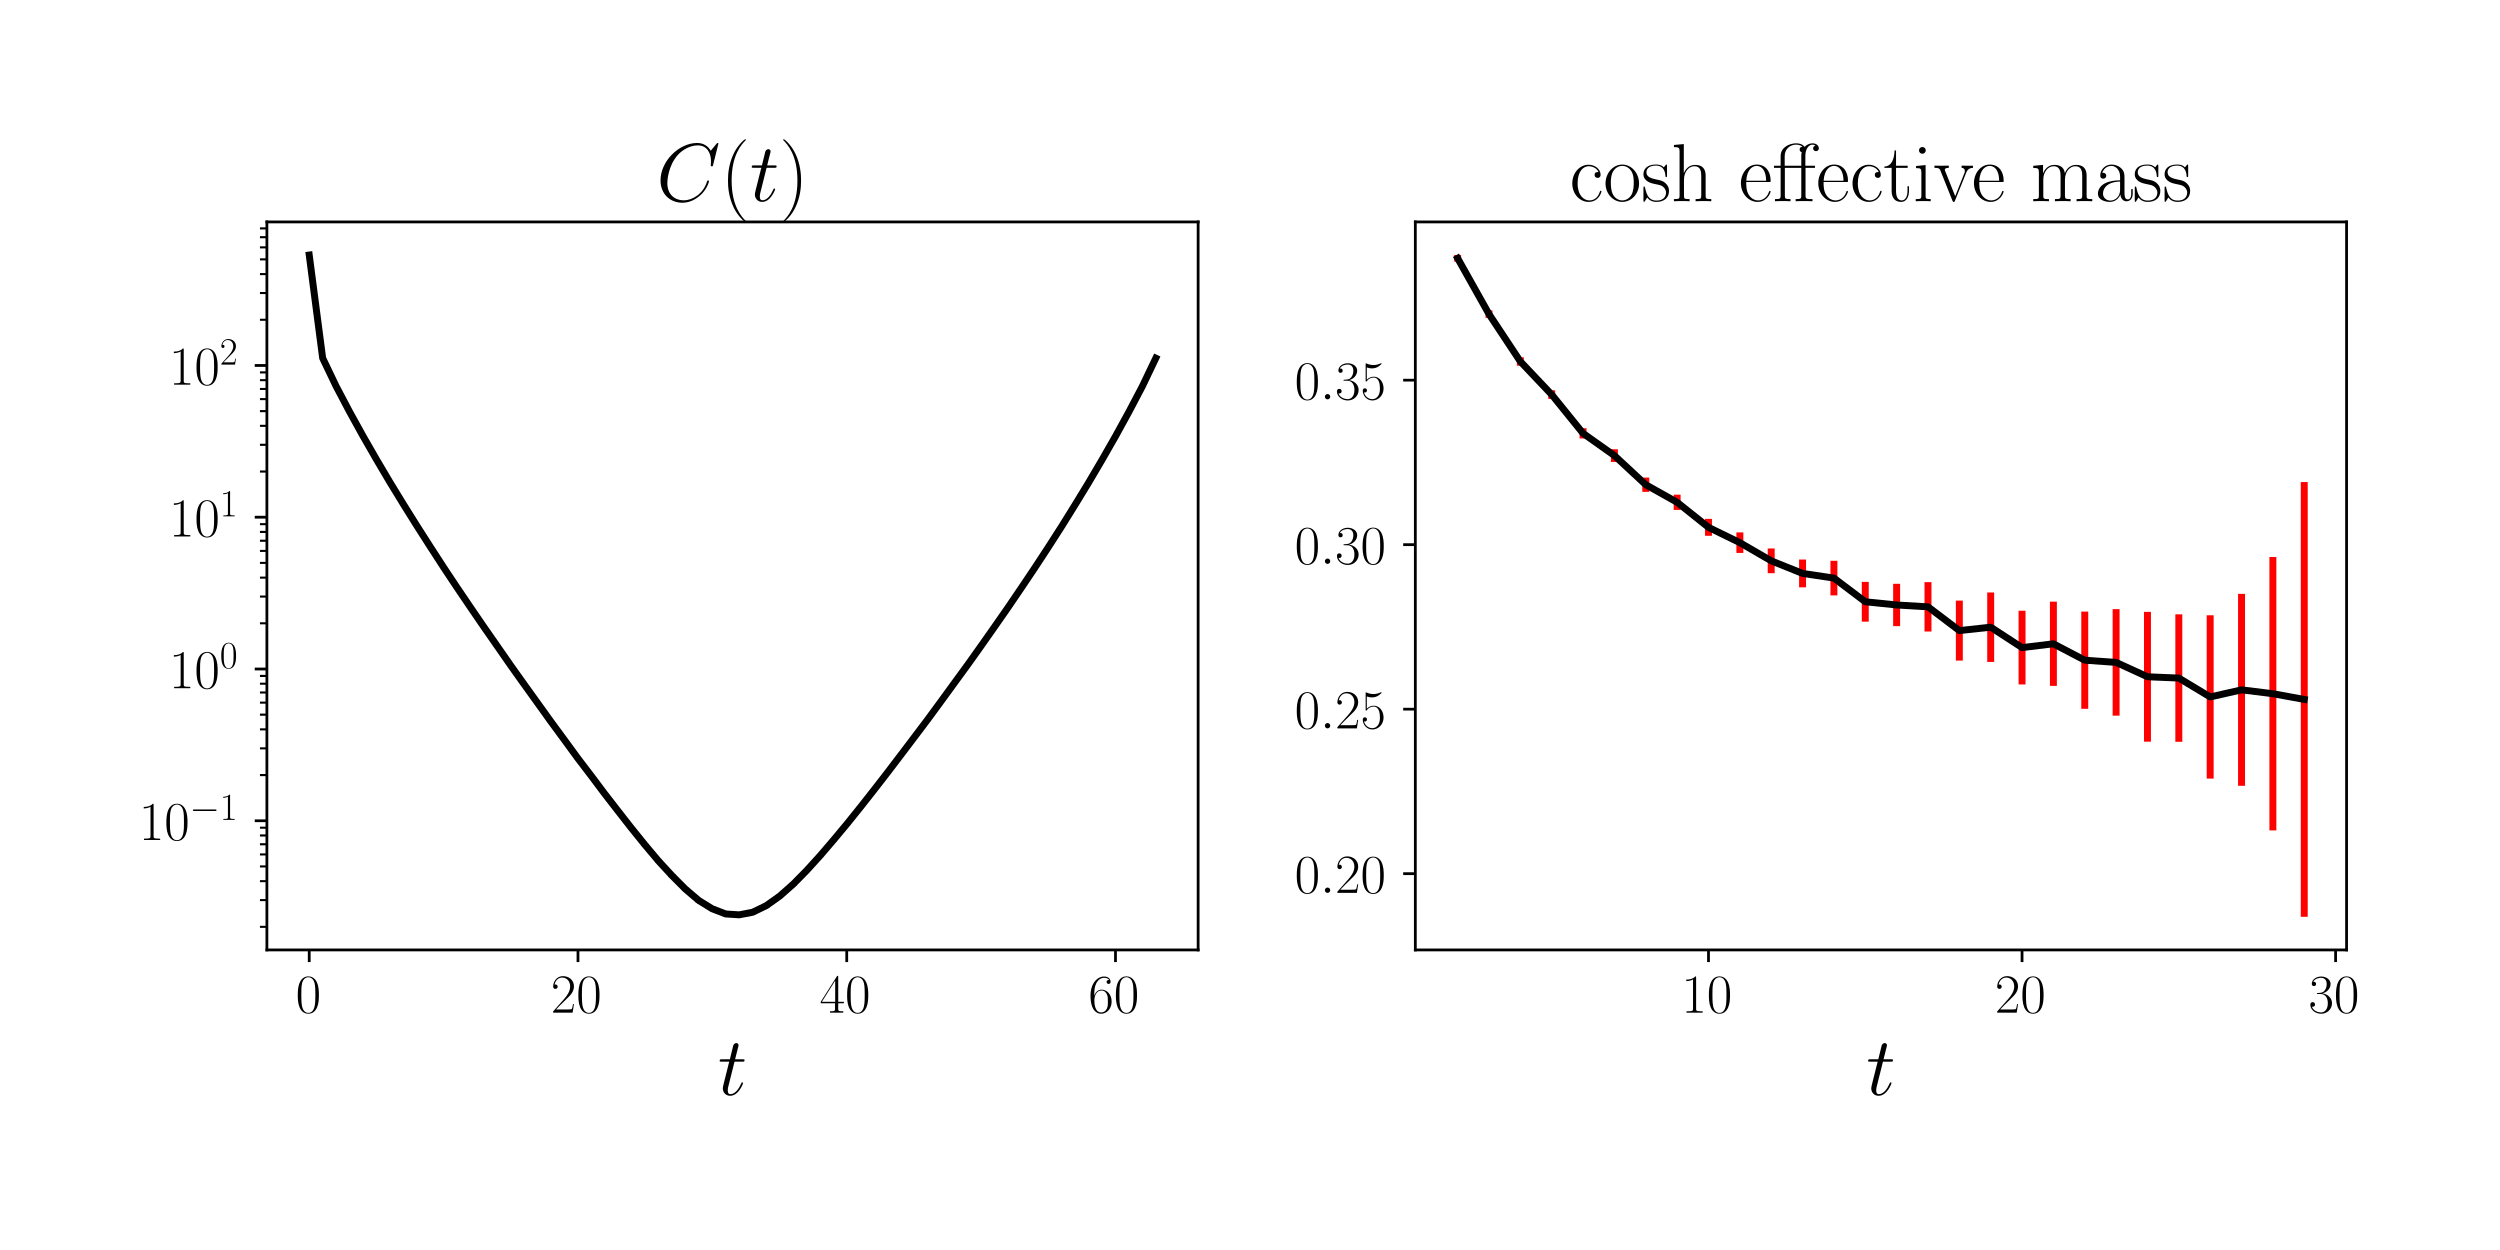 <?xml version="1.0" encoding="utf-8" standalone="no"?>
<!DOCTYPE svg PUBLIC "-//W3C//DTD SVG 1.1//EN"
  "http://www.w3.org/Graphics/SVG/1.1/DTD/svg11.dtd">
<!-- Created with matplotlib (https://matplotlib.org/) -->
<svg height="360pt" version="1.1" viewBox="0 0 720 360" width="720pt" xmlns="http://www.w3.org/2000/svg" xmlns:xlink="http://www.w3.org/1999/xlink">
 <defs>
  <style type="text/css">*{stroke-linecap:butt;stroke-linejoin:round;}</style>
 </defs>
 <g id="figure_1">
  <g id="patch_1">
   <path d="M 0 360 
L 720 360 
L 720 0 
L 0 0 
z
" style="fill:#ffffff;"/>
  </g>
  <g id="axes_1">
   <g id="patch_2">
    <path d="M 76.866 273.576 
L 345.063 273.576 
L 345.063 63.911 
L 76.866 63.911 
z
" style="fill:#ffffff;"/>
   </g>
   <g id="matplotlib.axis_1">
    <g id="xtick_1">
     <g id="line2d_1">
      <defs>
       <path d="M 0 0 
L 0 3.5 
" id="ma50271cb24" style="stroke:#000000;stroke-width:0.8;"/>
      </defs>
      <g>
       <use style="stroke:#000000;stroke-width:0.8;" x="89.056" xlink:href="#ma50271cb24" y="273.576"/>
      </g>
     </g>
     <g id="text_1">
      <!-- $\mathdefault{0}$ -->
      <g transform="translate(85.154 291.645)scale(0.16 -0.16)">
       <defs>
        <path d="M 42 31.641 
C 42 37.75 41.906 48.125 37.703 56.109 
C 34 63.109 28.094 65.594 22.906 65.594 
C 18.094 65.594 12 63.406 8.203 56.203 
C 4.203 48.719 3.797 39.438 3.797 31.641 
C 3.797 25.953 3.906 17.281 7 9.672 
C 11.297 -0.609 19 -2 22.906 -2 
C 27.5 -2 34.5 -0.109 38.594 9.375 
C 41.594 16.281 42 24.359 42 31.641 
z
M 22.906 -0.406 
C 16.5 -0.406 12.703 5.078 11.297 12.688 
C 10.203 18.562 10.203 27.156 10.203 32.75 
C 10.203 40.438 10.203 46.828 11.5 52.922 
C 13.406 61.391 19 64 22.906 64 
C 27 64 32.297 61.297 34.203 53.125 
C 35.5 47.438 35.594 40.734 35.594 32.75 
C 35.594 26.25 35.594 18.266 34.406 12.375 
C 32.297 1.484 26.406 -0.406 22.906 -0.406 
z
" id="CMR17-48"/>
       </defs>
       <use transform="scale(0.996)" xlink:href="#CMR17-48"/>
      </g>
     </g>
    </g>
    <g id="xtick_2">
     <g id="line2d_2">
      <g>
       <use style="stroke:#000000;stroke-width:0.8;" x="166.458" xlink:href="#ma50271cb24" y="273.576"/>
      </g>
     </g>
     <g id="text_2">
      <!-- $\mathdefault{20}$ -->
      <g transform="translate(158.654 291.645)scale(0.16 -0.16)">
       <defs>
        <path d="M 41.703 15.453 
L 39.906 15.453 
C 38.906 8.375 38.094 7.172 37.703 6.562 
C 37.203 5.766 30 5.766 28.594 5.766 
L 9.406 5.766 
C 13 9.672 20 16.75 28.5 24.953 
C 34.594 30.734 41.703 37.531 41.703 47.422 
C 41.703 59.219 32.297 66 21.797 66 
C 10.797 66 4.094 56.312 4.094 47.344 
C 4.094 43.438 7 42.938 8.203 42.938 
C 9.203 42.938 12.203 43.547 12.203 47.031 
C 12.203 50.109 9.594 51 8.203 51 
C 7.594 51 7 50.906 6.594 50.703 
C 8.5 59.219 14.297 63.406 20.406 63.406 
C 29.094 63.406 34.797 56.516 34.797 47.422 
C 34.797 38.734 29.703 31.25 24 24.75 
L 4.094 2.281 
L 4.094 0 
L 39.297 0 
z
" id="CMR17-50"/>
       </defs>
       <use transform="scale(0.996)" xlink:href="#CMR17-50"/>
       <use transform="translate(45.69 0)scale(0.996)" xlink:href="#CMR17-48"/>
      </g>
     </g>
    </g>
    <g id="xtick_3">
     <g id="line2d_3">
      <g>
       <use style="stroke:#000000;stroke-width:0.8;" x="243.86" xlink:href="#ma50271cb24" y="273.576"/>
      </g>
     </g>
     <g id="text_3">
      <!-- $\mathdefault{40}$ -->
      <g transform="translate(236.056 291.645)scale(0.16 -0.16)">
       <defs>
        <path d="M 33.594 64.406 
C 33.594 66.5 33.5 66.5 31.703 66.5 
L 2 19.594 
L 2 17 
L 27.797 17 
L 27.797 7.141 
C 27.797 3.5 27.594 2.5 20.594 2.5 
L 18.703 2.5 
L 18.703 0 
C 21.906 0 27.297 0 30.703 0 
C 34.094 0 39.5 0 42.703 0 
L 42.703 2.5 
L 40.797 2.5 
C 33.797 2.5 33.594 3.5 33.594 7.141 
L 33.594 17 
L 43.797 17 
L 43.797 19.594 
L 33.594 19.594 
z
M 28.094 57.859 
L 28.094 19.594 
L 4 19.594 
z
" id="CMR17-52"/>
       </defs>
       <use transform="scale(0.996)" xlink:href="#CMR17-52"/>
       <use transform="translate(45.69 0)scale(0.996)" xlink:href="#CMR17-48"/>
      </g>
     </g>
    </g>
    <g id="xtick_4">
     <g id="line2d_4">
      <g>
       <use style="stroke:#000000;stroke-width:0.8;" x="321.262" xlink:href="#ma50271cb24" y="273.576"/>
      </g>
     </g>
     <g id="text_4">
      <!-- $\mathdefault{60}$ -->
      <g transform="translate(313.458 291.645)scale(0.16 -0.16)">
       <defs>
        <path d="M 10.594 34 
C 10.594 57.656 21.797 63 28.297 63 
C 30.406 63 35.5 62.641 37.5 59 
C 35.906 59 32.906 59 32.906 55.516 
C 32.906 52.828 35.094 51.922 36.5 51.922 
C 37.406 51.922 40.094 52.312 40.094 55.625 
C 40.094 61.781 35.094 65.297 28.203 65.297 
C 16.297 65.297 3.797 52.969 3.797 31 
C 3.797 3.953 15.094 -2 23.094 -2 
C 32.797 -2 42 6.672 42 20.047 
C 42 32.516 33.906 41.594 23.703 41.594 
C 17.594 41.594 13.094 37.609 10.594 30.625 
z
M 23.094 0.391 
C 10.797 0.391 10.797 18.75 10.797 22.438 
C 10.797 29.625 14.203 40 23.5 40 
C 25.203 40 30.094 40 33.406 33.125 
C 35.203 29.219 35.203 25.141 35.203 20.141 
C 35.203 14.75 35.203 10.781 33.094 6.781 
C 30.906 2.672 27.703 0.391 23.094 0.391 
z
" id="CMR17-54"/>
       </defs>
       <use transform="scale(0.996)" xlink:href="#CMR17-54"/>
       <use transform="translate(45.69 0)scale(0.996)" xlink:href="#CMR17-48"/>
      </g>
     </g>
    </g>
    <g id="text_5">
     <!-- $t$ -->
     <g transform="translate(206.737 315.349)scale(0.24 -0.24)">
      <defs>
       <path d="M 20.094 40.094 
L 29.297 40.094 
C 31.203 40.094 32.203 40.094 32.203 41.891 
C 32.203 43 31.594 43 29.594 43 
L 20.797 43 
L 24.5 57.688 
C 24.906 59.078 24.906 59.281 24.906 60 
C 24.906 61.609 23.594 62.5 22.297 62.5 
C 21.5 62.5 19.203 62.203 18.406 58.984 
L 14.5 43 
L 5.094 43 
C 3.094 43 2.203 43 2.203 41.094 
C 2.203 40.094 2.906 40.094 4.797 40.094 
L 13.703 40.094 
L 7.094 13.766 
C 6.297 10.281 6 9.281 6 7.984 
C 6 3.297 9.297 -1 14.906 -1 
C 25 -1 30.406 13.562 30.406 14.25 
C 30.406 14.859 30 15.156 29.406 15.156 
C 29.203 15.156 28.797 15.156 28.594 14.75 
C 28.5 14.656 28.406 14.547 27.703 12.953 
C 25.594 7.984 21 1 15.203 1 
C 12.203 1 12 3.5 12 5.688 
C 12 5.781 12 7.688 12.297 8.875 
z
" id="CMMI12-116"/>
      </defs>
      <use transform="scale(0.996)" xlink:href="#CMMI12-116"/>
     </g>
    </g>
   </g>
   <g id="matplotlib.axis_2">
    <g id="ytick_1">
     <g id="line2d_5">
      <defs>
       <path d="M 0 0 
L -3.5 0 
" id="mb09a82330f" style="stroke:#000000;stroke-width:0.8;"/>
      </defs>
      <g>
       <use style="stroke:#000000;stroke-width:0.8;" x="76.866" xlink:href="#mb09a82330f" y="236.378"/>
      </g>
     </g>
     <g id="text_6">
      <!-- $\mathdefault{10^{-1}}$ -->
      <g transform="translate(40 241.913)scale(0.16 -0.16)">
       <defs>
        <path d="M 26.594 63.406 
C 26.594 65.5 26.5 65.5 25.094 65.5 
C 21.203 61.188 15.297 59.797 9.703 59.797 
C 9.406 59.797 8.906 59.797 8.797 59.5 
C 8.703 59.297 8.703 59.094 8.703 57 
C 11.797 57 17 57.594 21 59.984 
L 21 7.203 
C 21 3.688 20.797 2.5 12.203 2.5 
L 9.203 2.5 
L 9.203 0 
C 14 0 19 0 23.797 0 
C 28.594 0 33.594 0 38.406 0 
L 38.406 2.5 
L 35.406 2.5 
C 26.797 2.5 26.594 3.594 26.594 7.156 
z
" id="CMR17-49"/>
        <path d="M 65.906 23 
C 67.594 23 69.406 23 69.406 25 
C 69.406 27 67.594 27 65.906 27 
L 11.797 27 
C 10.094 27 8.297 27 8.297 25 
C 8.297 23 10.094 23 11.797 23 
z
" id="CMSY10-0"/>
       </defs>
       <use transform="scale(0.996)" xlink:href="#CMR17-49"/>
       <use transform="translate(45.69 0)scale(0.996)" xlink:href="#CMR17-48"/>
       <use transform="translate(91.381 36.154)scale(0.697)" xlink:href="#CMSY10-0"/>
       <use transform="translate(145.622 36.154)scale(0.697)" xlink:href="#CMR17-49"/>
      </g>
     </g>
    </g>
    <g id="ytick_2">
     <g id="line2d_6">
      <g>
       <use style="stroke:#000000;stroke-width:0.8;" x="76.866" xlink:href="#mb09a82330f" y="192.668"/>
      </g>
     </g>
     <g id="text_7">
      <!-- $\mathdefault{10^{0}}$ -->
      <g transform="translate(48.679 198.203)scale(0.16 -0.16)">
       <use transform="scale(0.996)" xlink:href="#CMR17-49"/>
       <use transform="translate(45.69 0)scale(0.996)" xlink:href="#CMR17-48"/>
       <use transform="translate(91.381 36.154)scale(0.697)" xlink:href="#CMR17-48"/>
      </g>
     </g>
    </g>
    <g id="ytick_3">
     <g id="line2d_7">
      <g>
       <use style="stroke:#000000;stroke-width:0.8;" x="76.866" xlink:href="#mb09a82330f" y="148.959"/>
      </g>
     </g>
     <g id="text_8">
      <!-- $\mathdefault{10^{1}}$ -->
      <g transform="translate(48.679 154.494)scale(0.16 -0.16)">
       <use transform="scale(0.996)" xlink:href="#CMR17-49"/>
       <use transform="translate(45.69 0)scale(0.996)" xlink:href="#CMR17-48"/>
       <use transform="translate(91.381 36.154)scale(0.697)" xlink:href="#CMR17-49"/>
      </g>
     </g>
    </g>
    <g id="ytick_4">
     <g id="line2d_8">
      <g>
       <use style="stroke:#000000;stroke-width:0.8;" x="76.866" xlink:href="#mb09a82330f" y="105.25"/>
      </g>
     </g>
     <g id="text_9">
      <!-- $\mathdefault{10^{2}}$ -->
      <g transform="translate(48.679 110.784)scale(0.16 -0.16)">
       <use transform="scale(0.996)" xlink:href="#CMR17-49"/>
       <use transform="translate(45.69 0)scale(0.996)" xlink:href="#CMR17-48"/>
       <use transform="translate(91.381 36.154)scale(0.697)" xlink:href="#CMR17-50"/>
      </g>
     </g>
    </g>
    <g id="ytick_5">
     <g id="line2d_9">
      <defs>
       <path d="M 0 0 
L -2 0 
" id="ma091841ae8" style="stroke:#000000;stroke-width:0.6;"/>
      </defs>
      <g>
       <use style="stroke:#000000;stroke-width:0.6;" x="76.866" xlink:href="#ma091841ae8" y="266.929"/>
      </g>
     </g>
    </g>
    <g id="ytick_6">
     <g id="line2d_10">
      <g>
       <use style="stroke:#000000;stroke-width:0.6;" x="76.866" xlink:href="#ma091841ae8" y="259.233"/>
      </g>
     </g>
    </g>
    <g id="ytick_7">
     <g id="line2d_11">
      <g>
       <use style="stroke:#000000;stroke-width:0.6;" x="76.866" xlink:href="#ma091841ae8" y="253.772"/>
      </g>
     </g>
    </g>
    <g id="ytick_8">
     <g id="line2d_12">
      <g>
       <use style="stroke:#000000;stroke-width:0.6;" x="76.866" xlink:href="#ma091841ae8" y="249.536"/>
      </g>
     </g>
    </g>
    <g id="ytick_9">
     <g id="line2d_13">
      <g>
       <use style="stroke:#000000;stroke-width:0.6;" x="76.866" xlink:href="#ma091841ae8" y="246.075"/>
      </g>
     </g>
    </g>
    <g id="ytick_10">
     <g id="line2d_14">
      <g>
       <use style="stroke:#000000;stroke-width:0.6;" x="76.866" xlink:href="#ma091841ae8" y="243.149"/>
      </g>
     </g>
    </g>
    <g id="ytick_11">
     <g id="line2d_15">
      <g>
       <use style="stroke:#000000;stroke-width:0.6;" x="76.866" xlink:href="#ma091841ae8" y="240.614"/>
      </g>
     </g>
    </g>
    <g id="ytick_12">
     <g id="line2d_16">
      <g>
       <use style="stroke:#000000;stroke-width:0.6;" x="76.866" xlink:href="#ma091841ae8" y="238.378"/>
      </g>
     </g>
    </g>
    <g id="ytick_13">
     <g id="line2d_17">
      <g>
       <use style="stroke:#000000;stroke-width:0.6;" x="76.866" xlink:href="#ma091841ae8" y="223.22"/>
      </g>
     </g>
    </g>
    <g id="ytick_14">
     <g id="line2d_18">
      <g>
       <use style="stroke:#000000;stroke-width:0.6;" x="76.866" xlink:href="#ma091841ae8" y="215.523"/>
      </g>
     </g>
    </g>
    <g id="ytick_15">
     <g id="line2d_19">
      <g>
       <use style="stroke:#000000;stroke-width:0.6;" x="76.866" xlink:href="#ma091841ae8" y="210.062"/>
      </g>
     </g>
    </g>
    <g id="ytick_16">
     <g id="line2d_20">
      <g>
       <use style="stroke:#000000;stroke-width:0.6;" x="76.866" xlink:href="#ma091841ae8" y="205.826"/>
      </g>
     </g>
    </g>
    <g id="ytick_17">
     <g id="line2d_21">
      <g>
       <use style="stroke:#000000;stroke-width:0.6;" x="76.866" xlink:href="#ma091841ae8" y="202.365"/>
      </g>
     </g>
    </g>
    <g id="ytick_18">
     <g id="line2d_22">
      <g>
       <use style="stroke:#000000;stroke-width:0.6;" x="76.866" xlink:href="#ma091841ae8" y="199.439"/>
      </g>
     </g>
    </g>
    <g id="ytick_19">
     <g id="line2d_23">
      <g>
       <use style="stroke:#000000;stroke-width:0.6;" x="76.866" xlink:href="#ma091841ae8" y="196.904"/>
      </g>
     </g>
    </g>
    <g id="ytick_20">
     <g id="line2d_24">
      <g>
       <use style="stroke:#000000;stroke-width:0.6;" x="76.866" xlink:href="#ma091841ae8" y="194.668"/>
      </g>
     </g>
    </g>
    <g id="ytick_21">
     <g id="line2d_25">
      <g>
       <use style="stroke:#000000;stroke-width:0.6;" x="76.866" xlink:href="#ma091841ae8" y="179.511"/>
      </g>
     </g>
    </g>
    <g id="ytick_22">
     <g id="line2d_26">
      <g>
       <use style="stroke:#000000;stroke-width:0.6;" x="76.866" xlink:href="#ma091841ae8" y="171.814"/>
      </g>
     </g>
    </g>
    <g id="ytick_23">
     <g id="line2d_27">
      <g>
       <use style="stroke:#000000;stroke-width:0.6;" x="76.866" xlink:href="#ma091841ae8" y="166.353"/>
      </g>
     </g>
    </g>
    <g id="ytick_24">
     <g id="line2d_28">
      <g>
       <use style="stroke:#000000;stroke-width:0.6;" x="76.866" xlink:href="#ma091841ae8" y="162.117"/>
      </g>
     </g>
    </g>
    <g id="ytick_25">
     <g id="line2d_29">
      <g>
       <use style="stroke:#000000;stroke-width:0.6;" x="76.866" xlink:href="#ma091841ae8" y="158.656"/>
      </g>
     </g>
    </g>
    <g id="ytick_26">
     <g id="line2d_30">
      <g>
       <use style="stroke:#000000;stroke-width:0.6;" x="76.866" xlink:href="#ma091841ae8" y="155.73"/>
      </g>
     </g>
    </g>
    <g id="ytick_27">
     <g id="line2d_31">
      <g>
       <use style="stroke:#000000;stroke-width:0.6;" x="76.866" xlink:href="#ma091841ae8" y="153.195"/>
      </g>
     </g>
    </g>
    <g id="ytick_28">
     <g id="line2d_32">
      <g>
       <use style="stroke:#000000;stroke-width:0.6;" x="76.866" xlink:href="#ma091841ae8" y="150.959"/>
      </g>
     </g>
    </g>
    <g id="ytick_29">
     <g id="line2d_33">
      <g>
       <use style="stroke:#000000;stroke-width:0.6;" x="76.866" xlink:href="#ma091841ae8" y="135.801"/>
      </g>
     </g>
    </g>
    <g id="ytick_30">
     <g id="line2d_34">
      <g>
       <use style="stroke:#000000;stroke-width:0.6;" x="76.866" xlink:href="#ma091841ae8" y="128.104"/>
      </g>
     </g>
    </g>
    <g id="ytick_31">
     <g id="line2d_35">
      <g>
       <use style="stroke:#000000;stroke-width:0.6;" x="76.866" xlink:href="#ma091841ae8" y="122.643"/>
      </g>
     </g>
    </g>
    <g id="ytick_32">
     <g id="line2d_36">
      <g>
       <use style="stroke:#000000;stroke-width:0.6;" x="76.866" xlink:href="#ma091841ae8" y="118.407"/>
      </g>
     </g>
    </g>
    <g id="ytick_33">
     <g id="line2d_37">
      <g>
       <use style="stroke:#000000;stroke-width:0.6;" x="76.866" xlink:href="#ma091841ae8" y="114.946"/>
      </g>
     </g>
    </g>
    <g id="ytick_34">
     <g id="line2d_38">
      <g>
       <use style="stroke:#000000;stroke-width:0.6;" x="76.866" xlink:href="#ma091841ae8" y="112.02"/>
      </g>
     </g>
    </g>
    <g id="ytick_35">
     <g id="line2d_39">
      <g>
       <use style="stroke:#000000;stroke-width:0.6;" x="76.866" xlink:href="#ma091841ae8" y="109.485"/>
      </g>
     </g>
    </g>
    <g id="ytick_36">
     <g id="line2d_40">
      <g>
       <use style="stroke:#000000;stroke-width:0.6;" x="76.866" xlink:href="#ma091841ae8" y="107.25"/>
      </g>
     </g>
    </g>
    <g id="ytick_37">
     <g id="line2d_41">
      <g>
       <use style="stroke:#000000;stroke-width:0.6;" x="76.866" xlink:href="#ma091841ae8" y="92.092"/>
      </g>
     </g>
    </g>
    <g id="ytick_38">
     <g id="line2d_42">
      <g>
       <use style="stroke:#000000;stroke-width:0.6;" x="76.866" xlink:href="#ma091841ae8" y="84.395"/>
      </g>
     </g>
    </g>
    <g id="ytick_39">
     <g id="line2d_43">
      <g>
       <use style="stroke:#000000;stroke-width:0.6;" x="76.866" xlink:href="#ma091841ae8" y="78.934"/>
      </g>
     </g>
    </g>
    <g id="ytick_40">
     <g id="line2d_44">
      <g>
       <use style="stroke:#000000;stroke-width:0.6;" x="76.866" xlink:href="#ma091841ae8" y="74.698"/>
      </g>
     </g>
    </g>
    <g id="ytick_41">
     <g id="line2d_45">
      <g>
       <use style="stroke:#000000;stroke-width:0.6;" x="76.866" xlink:href="#ma091841ae8" y="71.237"/>
      </g>
     </g>
    </g>
    <g id="ytick_42">
     <g id="line2d_46">
      <g>
       <use style="stroke:#000000;stroke-width:0.6;" x="76.866" xlink:href="#ma091841ae8" y="68.311"/>
      </g>
     </g>
    </g>
    <g id="ytick_43">
     <g id="line2d_47">
      <g>
       <use style="stroke:#000000;stroke-width:0.6;" x="76.866" xlink:href="#ma091841ae8" y="65.776"/>
      </g>
     </g>
    </g>
   </g>
   <g id="LineCollection_1">
    <path clip-path="url(#p62eb294d95)" d="M 89.056 73.458 
L 89.056 73.441 
" style="fill:none;stroke:#ff0000;stroke-width:2;"/>
    <path clip-path="url(#p62eb294d95)" d="M 92.926 103.149 
L 92.926 103.117 
" style="fill:none;stroke:#ff0000;stroke-width:2;"/>
    <path clip-path="url(#p62eb294d95)" d="M 96.797 111.243 
L 96.797 111.209 
" style="fill:none;stroke:#ff0000;stroke-width:2;"/>
    <path clip-path="url(#p62eb294d95)" d="M 100.667 118.586 
L 100.667 118.544 
" style="fill:none;stroke:#ff0000;stroke-width:2;"/>
    <path clip-path="url(#p62eb294d95)" d="M 104.537 125.592 
L 104.537 125.542 
" style="fill:none;stroke:#ff0000;stroke-width:2;"/>
    <path clip-path="url(#p62eb294d95)" d="M 108.407 132.325 
L 108.407 132.282 
" style="fill:none;stroke:#ff0000;stroke-width:2;"/>
    <path clip-path="url(#p62eb294d95)" d="M 112.277 138.878 
L 112.277 138.819 
" style="fill:none;stroke:#ff0000;stroke-width:2;"/>
    <path clip-path="url(#p62eb294d95)" d="M 116.147 145.207 
L 116.147 145.144 
" style="fill:none;stroke:#ff0000;stroke-width:2;"/>
    <path clip-path="url(#p62eb294d95)" d="M 120.017 151.403 
L 120.017 151.331 
" style="fill:none;stroke:#ff0000;stroke-width:2;"/>
    <path clip-path="url(#p62eb294d95)" d="M 123.887 157.457 
L 123.887 157.368 
" style="fill:none;stroke:#ff0000;stroke-width:2;"/>
    <path clip-path="url(#p62eb294d95)" d="M 127.757 163.437 
L 127.757 163.341 
" style="fill:none;stroke:#ff0000;stroke-width:2;"/>
    <path clip-path="url(#p62eb294d95)" d="M 131.627 169.264 
L 131.627 169.15 
" style="fill:none;stroke:#ff0000;stroke-width:2;"/>
    <path clip-path="url(#p62eb294d95)" d="M 135.498 174.99 
L 135.498 174.858 
" style="fill:none;stroke:#ff0000;stroke-width:2;"/>
    <path clip-path="url(#p62eb294d95)" d="M 139.368 180.656 
L 139.368 180.493 
" style="fill:none;stroke:#ff0000;stroke-width:2;"/>
    <path clip-path="url(#p62eb294d95)" d="M 143.238 186.224 
L 143.238 186.027 
" style="fill:none;stroke:#ff0000;stroke-width:2;"/>
    <path clip-path="url(#p62eb294d95)" d="M 147.108 191.823 
L 147.108 191.572 
" style="fill:none;stroke:#ff0000;stroke-width:2;"/>
    <path clip-path="url(#p62eb294d95)" d="M 150.978 197.262 
L 150.978 196.987 
" style="fill:none;stroke:#ff0000;stroke-width:2;"/>
    <path clip-path="url(#p62eb294d95)" d="M 154.848 202.666 
L 154.848 202.335 
" style="fill:none;stroke:#ff0000;stroke-width:2;"/>
    <path clip-path="url(#p62eb294d95)" d="M 158.718 208.097 
L 158.718 207.687 
" style="fill:none;stroke:#ff0000;stroke-width:2;"/>
    <path clip-path="url(#p62eb294d95)" d="M 162.588 213.382 
L 162.588 212.922 
" style="fill:none;stroke:#ff0000;stroke-width:2;"/>
    <path clip-path="url(#p62eb294d95)" d="M 166.458 218.679 
L 166.458 218.214 
" style="fill:none;stroke:#ff0000;stroke-width:2;"/>
    <path clip-path="url(#p62eb294d95)" d="M 170.328 223.787 
L 170.328 223.239 
" style="fill:none;stroke:#ff0000;stroke-width:2;"/>
    <path clip-path="url(#p62eb294d95)" d="M 174.199 228.988 
L 174.199 228.372 
" style="fill:none;stroke:#ff0000;stroke-width:2;"/>
    <path clip-path="url(#p62eb294d95)" d="M 178.069 233.999 
L 178.069 233.326 
" style="fill:none;stroke:#ff0000;stroke-width:2;"/>
    <path clip-path="url(#p62eb294d95)" d="M 181.939 238.943 
L 181.939 238.289 
" style="fill:none;stroke:#ff0000;stroke-width:2;"/>
    <path clip-path="url(#p62eb294d95)" d="M 185.809 243.782 
L 185.809 243.018 
" style="fill:none;stroke:#ff0000;stroke-width:2;"/>
    <path clip-path="url(#p62eb294d95)" d="M 189.679 248.421 
L 189.679 247.579 
" style="fill:none;stroke:#ff0000;stroke-width:2;"/>
    <path clip-path="url(#p62eb294d95)" d="M 193.549 252.658 
L 193.549 251.742 
" style="fill:none;stroke:#ff0000;stroke-width:2;"/>
    <path clip-path="url(#p62eb294d95)" d="M 197.419 256.606 
L 197.419 255.568 
" style="fill:none;stroke:#ff0000;stroke-width:2;"/>
    <path clip-path="url(#p62eb294d95)" d="M 201.289 259.92 
L 201.289 258.834 
" style="fill:none;stroke:#ff0000;stroke-width:2;"/>
    <path clip-path="url(#p62eb294d95)" d="M 205.159 262.387 
L 205.159 261.124 
" style="fill:none;stroke:#ff0000;stroke-width:2;"/>
    <path clip-path="url(#p62eb294d95)" d="M 209.029 263.902 
L 209.029 262.568 
" style="fill:none;stroke:#ff0000;stroke-width:2;"/>
    <path clip-path="url(#p62eb294d95)" d="M 212.899 264.046 
L 212.899 262.914 
" style="fill:none;stroke:#ff0000;stroke-width:2;"/>
    <path clip-path="url(#p62eb294d95)" d="M 216.77 263.299 
L 216.77 262.168 
" style="fill:none;stroke:#ff0000;stroke-width:2;"/>
    <path clip-path="url(#p62eb294d95)" d="M 220.64 261.417 
L 220.64 260.304 
" style="fill:none;stroke:#ff0000;stroke-width:2;"/>
    <path clip-path="url(#p62eb294d95)" d="M 224.51 258.642 
L 224.51 257.602 
" style="fill:none;stroke:#ff0000;stroke-width:2;"/>
    <path clip-path="url(#p62eb294d95)" d="M 228.38 255.187 
L 228.38 254.228 
" style="fill:none;stroke:#ff0000;stroke-width:2;"/>
    <path clip-path="url(#p62eb294d95)" d="M 232.25 251.149 
L 232.25 250.41 
" style="fill:none;stroke:#ff0000;stroke-width:2;"/>
    <path clip-path="url(#p62eb294d95)" d="M 236.12 246.857 
L 236.12 246.192 
" style="fill:none;stroke:#ff0000;stroke-width:2;"/>
    <path clip-path="url(#p62eb294d95)" d="M 239.99 242.335 
L 239.99 241.684 
" style="fill:none;stroke:#ff0000;stroke-width:2;"/>
    <path clip-path="url(#p62eb294d95)" d="M 243.86 237.636 
L 243.86 237.102 
" style="fill:none;stroke:#ff0000;stroke-width:2;"/>
    <path clip-path="url(#p62eb294d95)" d="M 247.73 232.815 
L 247.73 232.303 
" style="fill:none;stroke:#ff0000;stroke-width:2;"/>
    <path clip-path="url(#p62eb294d95)" d="M 251.6 227.849 
L 251.6 227.438 
" style="fill:none;stroke:#ff0000;stroke-width:2;"/>
    <path clip-path="url(#p62eb294d95)" d="M 255.471 222.832 
L 255.471 222.481 
" style="fill:none;stroke:#ff0000;stroke-width:2;"/>
    <path clip-path="url(#p62eb294d95)" d="M 259.341 217.74 
L 259.341 217.415 
" style="fill:none;stroke:#ff0000;stroke-width:2;"/>
    <path clip-path="url(#p62eb294d95)" d="M 263.211 212.601 
L 263.211 212.327 
" style="fill:none;stroke:#ff0000;stroke-width:2;"/>
    <path clip-path="url(#p62eb294d95)" d="M 267.081 207.466 
L 267.081 207.219 
" style="fill:none;stroke:#ff0000;stroke-width:2;"/>
    <path clip-path="url(#p62eb294d95)" d="M 270.951 202.178 
L 270.951 201.965 
" style="fill:none;stroke:#ff0000;stroke-width:2;"/>
    <path clip-path="url(#p62eb294d95)" d="M 274.821 196.849 
L 274.821 196.669 
" style="fill:none;stroke:#ff0000;stroke-width:2;"/>
    <path clip-path="url(#p62eb294d95)" d="M 278.691 191.546 
L 278.691 191.37 
" style="fill:none;stroke:#ff0000;stroke-width:2;"/>
    <path clip-path="url(#p62eb294d95)" d="M 282.561 186.107 
L 282.561 185.948 
" style="fill:none;stroke:#ff0000;stroke-width:2;"/>
    <path clip-path="url(#p62eb294d95)" d="M 286.431 180.585 
L 286.431 180.458 
" style="fill:none;stroke:#ff0000;stroke-width:2;"/>
    <path clip-path="url(#p62eb294d95)" d="M 290.301 175.036 
L 290.301 174.903 
" style="fill:none;stroke:#ff0000;stroke-width:2;"/>
    <path clip-path="url(#p62eb294d95)" d="M 294.172 169.329 
L 294.172 169.22 
" style="fill:none;stroke:#ff0000;stroke-width:2;"/>
    <path clip-path="url(#p62eb294d95)" d="M 298.042 163.548 
L 298.042 163.458 
" style="fill:none;stroke:#ff0000;stroke-width:2;"/>
    <path clip-path="url(#p62eb294d95)" d="M 301.912 157.644 
L 301.912 157.559 
" style="fill:none;stroke:#ff0000;stroke-width:2;"/>
    <path clip-path="url(#p62eb294d95)" d="M 305.782 151.607 
L 305.782 151.525 
" style="fill:none;stroke:#ff0000;stroke-width:2;"/>
    <path clip-path="url(#p62eb294d95)" d="M 309.652 145.372 
L 309.652 145.309 
" style="fill:none;stroke:#ff0000;stroke-width:2;"/>
    <path clip-path="url(#p62eb294d95)" d="M 313.522 139.021 
L 313.522 138.964 
" style="fill:none;stroke:#ff0000;stroke-width:2;"/>
    <path clip-path="url(#p62eb294d95)" d="M 317.392 132.441 
L 317.392 132.392 
" style="fill:none;stroke:#ff0000;stroke-width:2;"/>
    <path clip-path="url(#p62eb294d95)" d="M 321.262 125.673 
L 321.262 125.627 
" style="fill:none;stroke:#ff0000;stroke-width:2;"/>
    <path clip-path="url(#p62eb294d95)" d="M 325.132 118.625 
L 325.132 118.581 
" style="fill:none;stroke:#ff0000;stroke-width:2;"/>
    <path clip-path="url(#p62eb294d95)" d="M 329.002 111.265 
L 329.002 111.229 
" style="fill:none;stroke:#ff0000;stroke-width:2;"/>
    <path clip-path="url(#p62eb294d95)" d="M 332.872 103.165 
L 332.872 103.134 
" style="fill:none;stroke:#ff0000;stroke-width:2;"/>
   </g>
   <g id="line2d_48">
    <path clip-path="url(#p62eb294d95)" d="M 89.056 73.45 
L 92.926 103.133 
L 96.797 111.226 
L 100.667 118.565 
L 104.537 125.567 
L 108.407 132.304 
L 112.277 138.849 
L 116.147 145.175 
L 120.017 151.367 
L 123.887 157.413 
L 127.757 163.389 
L 131.627 169.207 
L 135.498 174.924 
L 139.368 180.575 
L 143.238 186.125 
L 147.108 191.697 
L 150.978 197.124 
L 154.848 202.5 
L 158.718 207.891 
L 162.588 213.15 
L 166.458 218.445 
L 170.328 223.511 
L 174.199 228.677 
L 178.069 233.659 
L 181.939 238.613 
L 185.809 243.396 
L 189.679 247.996 
L 193.549 252.194 
L 197.419 256.08 
L 201.289 259.369 
L 205.159 261.745 
L 209.029 263.223 
L 212.899 263.471 
L 216.77 262.725 
L 220.64 260.852 
L 224.51 258.115 
L 228.38 254.702 
L 232.25 250.776 
L 236.12 246.522 
L 239.99 242.006 
L 243.86 237.367 
L 247.73 232.557 
L 251.6 227.642 
L 255.471 222.656 
L 259.341 217.577 
L 263.211 212.464 
L 267.081 207.342 
L 270.951 202.071 
L 274.821 196.759 
L 278.691 191.458 
L 282.561 186.027 
L 286.431 180.521 
L 290.301 174.969 
L 294.172 169.274 
L 298.042 163.503 
L 301.912 157.601 
L 305.782 151.566 
L 309.652 145.34 
L 313.522 138.993 
L 317.392 132.417 
L 321.262 125.65 
L 325.132 118.603 
L 329.002 111.247 
L 332.872 103.149 
" style="fill:none;stroke:#000000;stroke-linecap:square;stroke-width:2;"/>
   </g>
   <g id="patch_3">
    <path d="M 76.866 273.576 
L 76.866 63.911 
" style="fill:none;stroke:#000000;stroke-linecap:square;stroke-linejoin:miter;stroke-width:0.8;"/>
   </g>
   <g id="patch_4">
    <path d="M 345.063 273.576 
L 345.063 63.911 
" style="fill:none;stroke:#000000;stroke-linecap:square;stroke-linejoin:miter;stroke-width:0.8;"/>
   </g>
   <g id="patch_5">
    <path d="M 76.866 273.576 
L 345.063 273.576 
" style="fill:none;stroke:#000000;stroke-linecap:square;stroke-linejoin:miter;stroke-width:0.8;"/>
   </g>
   <g id="patch_6">
    <path d="M 76.866 63.911 
L 345.063 63.911 
" style="fill:none;stroke:#000000;stroke-linecap:square;stroke-linejoin:miter;stroke-width:0.8;"/>
   </g>
   <g id="text_10">
    <!-- $C(t)$ -->
    <g transform="translate(189.036 57.911)scale(0.24 -0.24)">
     <defs>
      <path d="M 74.703 69.109 
C 74.703 70 74 70 73.797 70 
C 73.594 70 73.203 70 72.406 69 
L 65.5 60.656 
C 62 66.625 56.5 70 49 70 
C 27.406 70 5 48.25 5 24.922 
C 5 8.328 16.703 -2 31.297 -2 
C 39.297 -2 46.297 1.375 52.094 6.25 
C 60.797 13.484 63.406 23.141 63.406 23.922 
C 63.406 24.812 62.594 24.812 62.297 24.812 
C 61.406 24.812 61.297 24.219 61.094 23.812 
C 56.5 8.344 43 0.891 33 0.891 
C 22.406 0.891 13.203 7.641 13.203 21.734 
C 13.203 24.922 14.203 42.188 25.5 55.188 
C 31 61.547 40.406 67.109 49.906 67.109 
C 60.906 67.109 65.797 58.078 65.797 47.938 
C 65.797 45.359 65.5 43.188 65.5 42.781 
C 65.5 41.891 66.5 41.891 66.797 41.891 
C 67.906 41.891 68 41.984 68.406 43.766 
z
" id="CMMI12-67"/>
      <path d="M 30.594 -24.391 
C 30.594 -24.297 30.594 -24.094 30.297 -23.797 
C 25.703 -19.125 13.406 -6.359 13.406 24.703 
C 13.406 55.766 25.5 68.422 30.406 73.391 
C 30.406 73.5 30.594 73.703 30.594 74 
C 30.594 74.297 30.297 74.5 29.906 74.5 
C 28.797 74.5 20.297 67.125 15.406 56.156 
C 10.406 45.109 9 34.359 9 24.812 
C 9 17.625 9.703 5.484 15.703 -7.359 
C 20.5 -17.734 28.703 -25 29.906 -25 
C 30.406 -25 30.594 -24.797 30.594 -24.391 
z
" id="CMR17-40"/>
      <path d="M 26.297 24.703 
C 26.297 31.875 25.594 44.016 19.594 56.859 
C 14.797 67.234 6.594 74.5 5.406 74.5 
C 5.094 74.5 4.703 74.391 4.703 73.891 
C 4.703 73.703 4.797 73.594 4.906 73.391 
C 9.703 68.406 21.906 55.75 21.906 24.75 
C 21.906 -6.359 9.797 -19.016 4.906 -24.016 
C 4.797 -24.203 4.703 -24.312 4.703 -24.5 
C 4.703 -25 5.094 -25 5.406 -25 
C 6.5 -25 15 -17.625 19.906 -6.656 
C 24.906 4.391 26.297 15.141 26.297 24.703 
z
" id="CMR17-41"/>
     </defs>
     <use transform="scale(0.996)" xlink:href="#CMMI12-67"/>
     <use transform="translate(76.947 0)scale(0.996)" xlink:href="#CMR17-40"/>
     <use transform="translate(112.228 0)scale(0.996)" xlink:href="#CMMI12-116"/>
     <use transform="translate(147.454 0)scale(0.996)" xlink:href="#CMR17-41"/>
    </g>
   </g>
  </g>
  <g id="axes_2">
   <g id="patch_7">
    <path d="M 407.615 273.576 
L 675.812 273.576 
L 675.812 63.911 
L 407.615 63.911 
z
" style="fill:#ffffff;"/>
   </g>
   <g id="matplotlib.axis_3">
    <g id="xtick_5">
     <g id="line2d_49">
      <g>
       <use style="stroke:#000000;stroke-width:0.8;" x="492.047" xlink:href="#ma50271cb24" y="273.576"/>
      </g>
     </g>
     <g id="text_11">
      <!-- $\mathdefault{10}$ -->
      <g transform="translate(484.243 291.645)scale(0.16 -0.16)">
       <use transform="scale(0.996)" xlink:href="#CMR17-49"/>
       <use transform="translate(45.69 0)scale(0.996)" xlink:href="#CMR17-48"/>
      </g>
     </g>
    </g>
    <g id="xtick_6">
     <g id="line2d_50">
      <g>
       <use style="stroke:#000000;stroke-width:0.8;" x="582.35" xlink:href="#ma50271cb24" y="273.576"/>
      </g>
     </g>
     <g id="text_12">
      <!-- $\mathdefault{20}$ -->
      <g transform="translate(574.546 291.645)scale(0.16 -0.16)">
       <use transform="scale(0.996)" xlink:href="#CMR17-50"/>
       <use transform="translate(45.69 0)scale(0.996)" xlink:href="#CMR17-48"/>
      </g>
     </g>
    </g>
    <g id="xtick_7">
     <g id="line2d_51">
      <g>
       <use style="stroke:#000000;stroke-width:0.8;" x="672.652" xlink:href="#ma50271cb24" y="273.576"/>
      </g>
     </g>
     <g id="text_13">
      <!-- $\mathdefault{30}$ -->
      <g transform="translate(664.848 291.645)scale(0.16 -0.16)">
       <defs>
        <path d="M 22.094 33.703 
C 31 33.703 34.906 25.969 34.906 17.031 
C 34.906 5 28.5 0.391 22.703 0.391 
C 17.406 0.391 8.797 3.031 6.094 10.828 
C 6.594 10.625 7.094 10.625 7.594 10.625 
C 10 10.625 11.797 12.219 11.797 14.812 
C 11.797 17.703 9.594 19 7.594 19 
C 5.906 19 3.297 18.203 3.297 14.469 
C 3.297 5.234 12.297 -2 22.906 -2 
C 34 -2 42.5 6.719 42.5 16.953 
C 42.5 26.672 34.5 33.703 25 34.797 
C 32.594 36.375 39.906 43.062 39.906 52.016 
C 39.906 59.688 32 65.297 23 65.297 
C 13.906 65.297 5.906 59.828 5.906 52.016 
C 5.906 48.594 8.5 48 9.797 48 
C 11.906 48 13.703 49.297 13.703 51.891 
C 13.703 54.469 11.906 55.766 9.797 55.766 
C 9.406 55.766 8.906 55.766 8.5 55.578 
C 11.406 61.859 19.297 63 22.797 63 
C 26.297 63 32.906 61.328 32.906 51.875 
C 32.906 49.109 32.5 44.188 29.094 39.844 
C 26.094 36 22.703 36 19.406 35.688 
C 18.906 35.688 16.594 35.453 16.203 35.453 
C 15.5 35.359 15.094 35.266 15.094 34.5 
C 15.094 33.797 15.203 33.703 17.203 33.703 
z
" id="CMR17-51"/>
       </defs>
       <use transform="scale(0.996)" xlink:href="#CMR17-51"/>
       <use transform="translate(45.69 0)scale(0.996)" xlink:href="#CMR17-48"/>
      </g>
     </g>
    </g>
    <g id="text_14">
     <!-- $t$ -->
     <g transform="translate(537.486 315.349)scale(0.24 -0.24)">
      <use transform="scale(0.996)" xlink:href="#CMMI12-116"/>
     </g>
    </g>
   </g>
   <g id="matplotlib.axis_4">
    <g id="ytick_44">
     <g id="line2d_52">
      <g>
       <use style="stroke:#000000;stroke-width:0.8;" x="407.615" xlink:href="#mb09a82330f" y="251.62"/>
      </g>
     </g>
     <g id="text_15">
      <!-- $\mathdefault{0.20}$ -->
      <g transform="translate(372.867 257.155)scale(0.16 -0.16)">
       <defs>
        <path d="M 18.406 4.797 
C 18.406 7.688 16 9.672 13.594 9.672 
C 10.703 9.672 8.703 7.281 8.703 4.891 
C 8.703 2 11.094 0 13.5 0 
C 16.406 0 18.406 2.391 18.406 4.797 
z
" id="CMMI12-58"/>
       </defs>
       <use transform="scale(0.996)" xlink:href="#CMR17-48"/>
       <use transform="translate(45.69 0)scale(0.996)" xlink:href="#CMMI12-58"/>
       <use transform="translate(72.788 0)scale(0.996)" xlink:href="#CMR17-50"/>
       <use transform="translate(118.478 0)scale(0.996)" xlink:href="#CMR17-48"/>
      </g>
     </g>
    </g>
    <g id="ytick_45">
     <g id="line2d_53">
      <g>
       <use style="stroke:#000000;stroke-width:0.8;" x="407.615" xlink:href="#mb09a82330f" y="204.242"/>
      </g>
     </g>
     <g id="text_16">
      <!-- $\mathdefault{0.25}$ -->
      <g transform="translate(372.867 209.777)scale(0.16 -0.16)">
       <defs>
        <path d="M 11.406 57.688 
C 12.406 57.281 16.5 56 20.703 56 
C 30 56 35.094 61.109 38 64.062 
C 38 64.953 38 65.5 37.406 65.5 
C 37.297 65.5 37.094 65.5 36.297 65.047 
C 32.797 63.406 28.703 62.078 23.703 62.078 
C 20.703 62.078 16.203 62.484 11.297 64.672 
C 10.203 65.172 10 65.172 9.906 65.172 
C 9.406 65.172 9.297 65.062 9.297 63.078 
L 9.297 34.422 
C 9.297 32.641 9.297 32.141 10.297 32.141 
C 10.797 32.141 11 32.344 11.5 33.031 
C 14.703 37.516 19.094 39.406 24.094 39.406 
C 27.594 39.406 35.094 37.219 35.094 20.141 
C 35.094 16.953 35.094 11.172 32.094 6.578 
C 29.594 2.484 25.703 0.391 21.406 0.391 
C 14.797 0.391 8.094 5 6.297 12.719 
C 6.703 12.609 7.5 12.422 7.906 12.422 
C 9.203 12.422 11.703 13.125 11.703 16.219 
C 11.703 18.906 9.797 20 7.906 20 
C 5.594 20 4.094 18.594 4.094 15.797 
C 4.094 7.094 11 -2 21.594 -2 
C 31.906 -2 41.703 6.875 41.703 19.75 
C 41.703 31.719 33.906 41 24.203 41 
C 19.094 41 14.797 39.109 11.406 35.531 
z
" id="CMR17-53"/>
       </defs>
       <use transform="scale(0.996)" xlink:href="#CMR17-48"/>
       <use transform="translate(45.69 0)scale(0.996)" xlink:href="#CMMI12-58"/>
       <use transform="translate(72.788 0)scale(0.996)" xlink:href="#CMR17-50"/>
       <use transform="translate(118.478 0)scale(0.996)" xlink:href="#CMR17-53"/>
      </g>
     </g>
    </g>
    <g id="ytick_46">
     <g id="line2d_54">
      <g>
       <use style="stroke:#000000;stroke-width:0.8;" x="407.615" xlink:href="#mb09a82330f" y="156.864"/>
      </g>
     </g>
     <g id="text_17">
      <!-- $\mathdefault{0.30}$ -->
      <g transform="translate(372.867 162.399)scale(0.16 -0.16)">
       <use transform="scale(0.996)" xlink:href="#CMR17-48"/>
       <use transform="translate(45.69 0)scale(0.996)" xlink:href="#CMMI12-58"/>
       <use transform="translate(72.788 0)scale(0.996)" xlink:href="#CMR17-51"/>
       <use transform="translate(118.478 0)scale(0.996)" xlink:href="#CMR17-48"/>
      </g>
     </g>
    </g>
    <g id="ytick_47">
     <g id="line2d_55">
      <g>
       <use style="stroke:#000000;stroke-width:0.8;" x="407.615" xlink:href="#mb09a82330f" y="109.486"/>
      </g>
     </g>
     <g id="text_18">
      <!-- $\mathdefault{0.35}$ -->
      <g transform="translate(372.867 115.021)scale(0.16 -0.16)">
       <use transform="scale(0.996)" xlink:href="#CMR17-48"/>
       <use transform="translate(45.69 0)scale(0.996)" xlink:href="#CMMI12-58"/>
       <use transform="translate(72.788 0)scale(0.996)" xlink:href="#CMR17-51"/>
       <use transform="translate(118.478 0)scale(0.996)" xlink:href="#CMR17-53"/>
      </g>
     </g>
    </g>
   </g>
   <g id="LineCollection_2">
    <path clip-path="url(#p405cd0219f)" d="M 419.806 75.334 
L 419.806 73.441 
" style="fill:none;stroke:#ff0000;stroke-width:2;"/>
    <path clip-path="url(#p405cd0219f)" d="M 428.836 91.547 
L 428.836 89.403 
" style="fill:none;stroke:#ff0000;stroke-width:2;"/>
    <path clip-path="url(#p405cd0219f)" d="M 437.866 105.306 
L 437.866 102.92 
" style="fill:none;stroke:#ff0000;stroke-width:2;"/>
    <path clip-path="url(#p405cd0219f)" d="M 446.896 114.896 
L 446.896 112.41 
" style="fill:none;stroke:#ff0000;stroke-width:2;"/>
    <path clip-path="url(#p405cd0219f)" d="M 455.927 126.275 
L 455.927 123.342 
" style="fill:none;stroke:#ff0000;stroke-width:2;"/>
    <path clip-path="url(#p405cd0219f)" d="M 464.957 133.032 
L 464.957 129.396 
" style="fill:none;stroke:#ff0000;stroke-width:2;"/>
    <path clip-path="url(#p405cd0219f)" d="M 473.987 141.66 
L 473.987 137.555 
" style="fill:none;stroke:#ff0000;stroke-width:2;"/>
    <path clip-path="url(#p405cd0219f)" d="M 483.017 146.863 
L 483.017 142.47 
" style="fill:none;stroke:#ff0000;stroke-width:2;"/>
    <path clip-path="url(#p405cd0219f)" d="M 492.047 154.318 
L 492.047 149.443 
" style="fill:none;stroke:#ff0000;stroke-width:2;"/>
    <path clip-path="url(#p405cd0219f)" d="M 501.078 159.254 
L 501.078 153.323 
" style="fill:none;stroke:#ff0000;stroke-width:2;"/>
    <path clip-path="url(#p405cd0219f)" d="M 510.108 165.082 
L 510.108 157.952 
" style="fill:none;stroke:#ff0000;stroke-width:2;"/>
    <path clip-path="url(#p405cd0219f)" d="M 519.138 169.157 
L 519.138 161.14 
" style="fill:none;stroke:#ff0000;stroke-width:2;"/>
    <path clip-path="url(#p405cd0219f)" d="M 528.168 171.471 
L 528.168 161.502 
" style="fill:none;stroke:#ff0000;stroke-width:2;"/>
    <path clip-path="url(#p405cd0219f)" d="M 537.199 179.044 
L 537.199 167.573 
" style="fill:none;stroke:#ff0000;stroke-width:2;"/>
    <path clip-path="url(#p405cd0219f)" d="M 546.229 180.324 
L 546.229 168.143 
" style="fill:none;stroke:#ff0000;stroke-width:2;"/>
    <path clip-path="url(#p405cd0219f)" d="M 555.259 181.888 
L 555.259 167.651 
" style="fill:none;stroke:#ff0000;stroke-width:2;"/>
    <path clip-path="url(#p405cd0219f)" d="M 564.289 190.244 
L 564.289 172.978 
" style="fill:none;stroke:#ff0000;stroke-width:2;"/>
    <path clip-path="url(#p405cd0219f)" d="M 573.319 190.635 
L 573.319 170.622 
" style="fill:none;stroke:#ff0000;stroke-width:2;"/>
    <path clip-path="url(#p405cd0219f)" d="M 582.35 197.127 
L 582.35 175.893 
" style="fill:none;stroke:#ff0000;stroke-width:2;"/>
    <path clip-path="url(#p405cd0219f)" d="M 591.38 197.539 
L 591.38 173.283 
" style="fill:none;stroke:#ff0000;stroke-width:2;"/>
    <path clip-path="url(#p405cd0219f)" d="M 600.41 204.141 
L 600.41 176.137 
" style="fill:none;stroke:#ff0000;stroke-width:2;"/>
    <path clip-path="url(#p405cd0219f)" d="M 609.44 206.111 
L 609.44 175.432 
" style="fill:none;stroke:#ff0000;stroke-width:2;"/>
    <path clip-path="url(#p405cd0219f)" d="M 618.471 213.596 
L 618.471 176.222 
" style="fill:none;stroke:#ff0000;stroke-width:2;"/>
    <path clip-path="url(#p405cd0219f)" d="M 627.501 213.642 
L 627.501 176.926 
" style="fill:none;stroke:#ff0000;stroke-width:2;"/>
    <path clip-path="url(#p405cd0219f)" d="M 636.531 224.239 
L 636.531 177.202 
" style="fill:none;stroke:#ff0000;stroke-width:2;"/>
    <path clip-path="url(#p405cd0219f)" d="M 645.561 226.312 
L 645.561 171.04 
" style="fill:none;stroke:#ff0000;stroke-width:2;"/>
    <path clip-path="url(#p405cd0219f)" d="M 654.591 239.162 
L 654.591 160.416 
" style="fill:none;stroke:#ff0000;stroke-width:2;"/>
    <path clip-path="url(#p405cd0219f)" d="M 663.622 264.046 
L 663.622 138.83 
" style="fill:none;stroke:#ff0000;stroke-width:2;"/>
   </g>
   <g id="line2d_56">
    <path clip-path="url(#p405cd0219f)" d="M 419.806 74.388 
L 428.836 90.475 
L 437.866 104.113 
L 446.896 113.653 
L 455.927 124.809 
L 464.957 131.214 
L 473.987 139.607 
L 483.017 144.667 
L 492.047 151.88 
L 501.078 156.288 
L 510.108 161.517 
L 519.138 165.149 
L 528.168 166.486 
L 537.199 173.308 
L 546.229 174.234 
L 555.259 174.769 
L 564.289 181.611 
L 573.319 180.628 
L 582.35 186.51 
L 591.38 185.411 
L 600.41 190.139 
L 609.44 190.771 
L 618.471 194.909 
L 627.501 195.284 
L 636.531 200.721 
L 645.561 198.676 
L 654.591 199.789 
L 663.622 201.438 
" style="fill:none;stroke:#000000;stroke-linecap:square;stroke-width:2;"/>
   </g>
   <g id="patch_8">
    <path d="M 407.615 273.576 
L 407.615 63.911 
" style="fill:none;stroke:#000000;stroke-linecap:square;stroke-linejoin:miter;stroke-width:0.8;"/>
   </g>
   <g id="patch_9">
    <path d="M 675.812 273.576 
L 675.812 63.911 
" style="fill:none;stroke:#000000;stroke-linecap:square;stroke-linejoin:miter;stroke-width:0.8;"/>
   </g>
   <g id="patch_10">
    <path d="M 407.615 273.576 
L 675.812 273.576 
" style="fill:none;stroke:#000000;stroke-linecap:square;stroke-linejoin:miter;stroke-width:0.8;"/>
   </g>
   <g id="patch_11">
    <path d="M 407.615 63.911 
L 675.812 63.911 
" style="fill:none;stroke:#000000;stroke-linecap:square;stroke-linejoin:miter;stroke-width:0.8;"/>
   </g>
   <g id="text_19">
    <!-- cosh effective mass -->
    <g transform="translate(452.03 57.911)scale(0.24 -0.24)">
     <defs>
      <path d="M 34.906 35 
C 33 35 30.203 35 30.203 31.516 
C 30.203 28.719 32.5 27.922 33.797 27.922 
C 34.5 27.922 37.406 28.234 37.406 31.625 
C 37.406 38.547 30.594 43.797 22.906 43.797 
C 12.297 43.797 3.297 34.031 3.297 21.297 
C 3.297 8.062 12.703 -1 22.906 -1 
C 35.297 -1 38.406 10.578 38.406 11.688 
C 38.406 12.094 38.297 12.391 37.594 12.391 
C 36.906 12.391 36.797 12.297 36.406 10.984 
C 33.797 2.812 28.094 0.797 23.797 0.797 
C 17.406 0.797 9.703 6.672 9.703 21.391 
C 9.703 36.531 17.094 42 23 42 
C 26.906 42 32.703 40.203 34.906 35 
z
" id="CMR17-99"/>
      <path d="M 43.094 21.188 
C 43.094 34 33.797 44 22.906 44 
C 12 44 2.703 34 2.703 21.188 
C 2.703 8.609 12 -1 22.906 -1 
C 33.797 -1 43.094 8.609 43.094 21.188 
z
M 22.906 0.797 
C 18.203 0.797 14.203 3.594 11.906 7.5 
C 9.406 11.984 9.094 17.594 9.094 22 
C 9.094 26.203 9.297 31.406 11.906 35.906 
C 13.906 39.203 17.797 42.406 22.906 42.406 
C 27.406 42.406 31.203 39.906 33.594 36.406 
C 36.703 31.703 36.703 25.109 36.703 22 
C 36.703 18.094 36.5 12.109 33.797 7.297 
C 31 2.703 26.703 0.797 22.906 0.797 
z
" id="CMR17-111"/>
      <path d="M 30.906 42.141 
C 30.906 43.953 30.797 44.047 30.203 44.047 
C 29.797 44.047 29.703 43.953 28.5 42.453 
C 28.203 42.047 27.297 41.031 27 40.641 
C 23.797 44.047 19.297 44.047 17.594 44.047 
C 6.5 44.047 2.5 38.234 2.5 32.438 
C 2.5 23.406 12.703 21.328 15.594 20.703 
C 21.906 19.422 24.094 19.016 26.203 17.203 
C 27.5 16.016 29.703 13.812 29.703 10.219 
C 29.703 6 27.297 0.594 18.094 0.594 
C 9.406 0.594 6.297 7.188 4.5 15.953 
C 4.203 17.344 4.203 17.453 3.406 17.453 
C 2.594 17.453 2.5 17.344 2.5 15.359 
L 2.5 0.984 
C 2.5 -0.797 2.594 -0.906 3.203 -0.906 
C 3.703 -0.906 3.797 -0.797 4.297 0 
C 4.906 0.891 6.406 3.297 7 4.312 
C 9 1.609 12.5 -1 18.094 -1 
C 28 -1 33.297 4.422 33.297 12.25 
C 33.297 17.375 30.594 20.078 29.297 21.281 
C 26.297 24.391 22.797 25.094 18.594 25.891 
C 13.094 27.109 6.094 28.516 6.094 34.641 
C 6.094 37.234 7.5 42.766 17.594 42.766 
C 28.297 42.766 28.906 32.719 29.094 29.5 
C 29.203 29 29.703 28.891 30 28.891 
C 30.906 28.891 30.906 29.203 30.906 30.906 
z
" id="CMR17-115"/>
      <path d="M 41.5 30.203 
C 41.5 35.297 40.5 43.594 28.703 43.594 
C 20.5 43.594 16.5 37 15.297 33.703 
L 15.203 33.703 
L 15.203 68.688 
L 3.297 67.594 
L 3.297 65 
C 9.203 65 10.094 64.406 10.094 59.641 
L 10.094 6.656 
C 10.094 2.875 9.703 2.391 3.297 2.391 
L 3.297 -0.203 
C 5.703 0 10.094 0 12.703 0 
C 15.297 0 19.797 0 22.203 -0.203 
L 22.203 2.391 
C 15.797 2.391 15.406 2.781 15.406 6.688 
L 15.406 25.906 
C 15.406 35.109 21 42 28 42 
C 35.406 42 36.203 35.406 36.203 30.594 
L 36.203 6.688 
C 36.203 2.875 35.797 2.391 29.406 2.391 
L 29.406 -0.203 
C 31.797 0 36.203 0 38.797 0 
C 41.406 0 45.906 0 48.297 -0.203 
L 48.297 2.391 
C 41.906 2.391 41.5 2.781 41.5 6.688 
z
" id="CMR17-104"/>
      <path d="M 38.094 23 
C 38.5 23.406 38.5 23.609 38.5 24.625 
C 38.5 34.969 33.094 44 21.703 44 
C 11.094 44 2.703 33.891 2.703 21.609 
C 2.703 8.609 12.203 -1 22.797 -1 
C 34 -1 38.406 9.484 38.406 11.562 
C 38.406 12.25 37.797 12.25 37.594 12.25 
C 36.906 12.25 36.797 12.047 36.406 10.875 
C 34.203 4.141 28.703 0.797 23.5 0.797 
C 19.203 0.797 14.906 3.172 12.203 7.5 
C 9.094 12.547 9.094 18.375 9.094 23 
z
M 9.203 24.5 
C 9.906 39.141 17.594 42.406 21.594 42.406 
C 28.406 42.406 33 35.891 33.094 24.5 
z
" id="CMR17-101"/>
      <path d="M 39.906 40 
L 51.297 40 
L 51.297 42.578 
L 39.703 42.578 
L 39.703 54.594 
C 39.703 62.844 43.906 68 48.203 68 
C 49.5 68 51 67.609 52 66.906 
C 51.203 66.703 49.094 66.016 49.094 63.547 
C 49.094 60.953 51.094 60.156 52.5 60.156 
C 53.906 60.156 55.906 60.953 55.906 63.547 
C 55.906 67.312 52.297 69.594 48.297 69.594 
C 44.406 69.594 41.203 67.703 38.703 65.328 
C 36.406 68.594 32.594 69.594 28.703 69.594 
C 20.906 69.594 9.906 65.125 9.906 54.203 
L 9.906 42.578 
L 1.906 42.578 
L 1.906 40 
L 9.906 40 
L 9.906 6.672 
C 9.906 2.875 9.5 2.391 3.094 2.391 
L 3.094 -0.203 
C 5.5 0 9.906 0 12.406 0 
C 15 0 19.406 0 21.797 -0.203 
L 21.797 2.391 
C 15.406 2.391 15 2.781 15 6.672 
L 15 40 
L 34.797 40 
L 34.797 6.672 
C 34.797 2.875 34.406 2.391 28 2.391 
L 28 -0.203 
C 30.406 0 35 0 37.594 0 
C 40.5 0 45.594 0 48.297 -0.203 
L 48.297 2.391 
C 41.094 2.391 39.906 2.391 39.906 6.859 
z
M 14.797 42.578 
L 14.797 54.203 
C 14.797 63.234 21.797 68 28.5 68 
C 30 68 33.906 67.688 36.297 65.422 
C 34.5 65.422 32.797 64.625 32.797 62.141 
C 32.797 59.562 35.094 58.859 35.297 58.859 
C 34.797 57.062 34.797 55.094 34.797 54.391 
L 34.797 42.578 
z
" id="CMR17-11"/>
      <path d="M 15.094 40 
L 29.094 40 
L 29.094 42.578 
L 15.094 42.578 
L 15.094 61 
L 13.297 61 
C 13.094 50.703 9.594 41.688 1.094 41.688 
L 1.094 40 
L 9.797 40 
L 9.797 12.047 
C 9.797 10.156 9.797 -1 21.406 -1 
C 27.297 -1 30.703 4.781 30.703 12.141 
L 30.703 17.812 
L 28.906 17.812 
L 28.906 12.234 
C 28.906 5.375 26.203 0.797 22 0.797 
C 19.094 0.797 15.094 2.781 15.094 11.844 
z
" id="CMR17-116"/>
      <path d="M 15.5 61.078 
C 15.5 63.266 13.703 65.156 11.406 65.156 
C 9.203 65.156 7.297 63.375 7.297 61.078 
C 7.297 58.891 9.094 57 11.406 57 
C 13.594 57 15.5 58.797 15.5 61.078 
z
M 3.797 42.281 
L 3.797 39.703 
C 9.406 39.703 10.203 39.094 10.203 34.328 
L 10.203 6.672 
C 10.203 2.875 9.797 2.391 3.406 2.391 
L 3.406 -0.203 
C 5.797 0 10.094 0 12.594 0 
C 15 0 19.094 0 21.406 -0.203 
L 21.406 2.391 
C 15.5 2.391 15.297 2.984 15.297 6.562 
L 15.297 43.375 
z
" id="CMR17-105"/>
      <path d="M 39.094 33.797 
C 40 36 41.594 40 47.406 40 
L 47.406 42.594 
C 45.5 42.594 43 42.594 41.094 42.594 
C 39 42.594 35.703 42.594 33.703 42.688 
L 33.703 40.094 
C 36.203 39.891 37.594 38.703 37.594 36.109 
C 37.594 35.203 37.594 35 37 33.609 
L 26 5.891 
L 14.094 35.719 
C 13.5 37.016 13.5 37.203 13.5 37.609 
C 13.5 40 16.797 40 18.297 40 
L 18.297 42.688 
C 15.906 42.594 11.5 42.594 9 42.594 
C 6.297 42.594 3.203 42.594 1 42.688 
L 1 40 
C 4.797 40 6.906 40 8.094 36.906 
L 22.594 0.688 
C 23.203 -0.797 23.297 -1 24.203 -1 
C 25.094 -1 25.203 -0.797 25.797 0.688 
z
" id="CMR17-118"/>
      <path d="M 67.594 30.203 
C 67.594 35.188 66.703 43.594 54.797 43.594 
C 48 43.594 43.297 39 41.5 33.609 
L 41.406 33.609 
C 40.203 41.812 34.297 43.594 28.703 43.594 
C 20.797 43.594 16.703 37.5 15.203 33.5 
L 15.094 33.5 
L 15.094 43.594 
L 3.297 42.5 
L 3.297 39.906 
C 9.203 39.906 10.094 39.297 10.094 34.5 
L 10.094 6.688 
C 10.094 2.875 9.703 2.391 3.297 2.391 
L 3.297 -0.203 
C 5.703 0 10.094 0 12.703 0 
C 15.297 0 19.797 0 22.203 -0.203 
L 22.203 2.391 
C 15.797 2.391 15.406 2.781 15.406 6.688 
L 15.406 25.906 
C 15.406 35.109 21 42 28 42 
C 35.406 42 36.203 35.406 36.203 30.594 
L 36.203 6.688 
C 36.203 2.875 35.797 2.391 29.406 2.391 
L 29.406 -0.203 
C 31.797 0 36.203 0 38.797 0 
C 41.406 0 45.906 0 48.297 -0.203 
L 48.297 2.391 
C 41.906 2.391 41.5 2.781 41.5 6.688 
L 41.5 25.906 
C 41.5 35.109 47.094 42 54.094 42 
C 61.5 42 62.297 35.406 62.297 30.594 
L 62.297 6.688 
C 62.297 2.875 61.906 2.391 55.5 2.391 
L 55.5 -0.203 
C 57.906 0 62.297 0 64.906 0 
C 67.5 0 72 0 74.406 -0.203 
L 74.406 2.391 
C 68 2.391 67.594 2.781 67.594 6.688 
z
" id="CMR17-109"/>
      <path d="M 36 25.828 
C 36 32.375 36 35.844 31.797 39.734 
C 28.094 43 23.797 44 20.406 44 
C 12.5 44 6.797 37.609 6.797 30.797 
C 6.797 27 9.797 27 10.406 27 
C 11.703 27 14 27.781 14 30.531 
C 14 33 12.094 34.078 10.406 34.078 
C 10 34.078 9.5 33.969 9.203 33.875 
C 11.297 40.5 16.703 42.406 20.203 42.406 
C 25.203 42.406 30.703 37.953 30.703 29.453 
L 30.703 25 
C 24.797 25 17.703 24.203 12.094 21.203 
C 5.797 17.703 4 12.703 4 8.906 
C 4 1.203 13 -1 18.297 -1 
C 23.797 -1 28.906 2.172 31.094 7.984 
C 31.297 3.641 34.094 -0.281 38.5 -0.281 
C 40.594 -0.281 45.906 1.094 45.906 8.859 
L 45.906 14.375 
L 44.094 14.375 
L 44.094 8.781 
C 44.094 2.781 41.406 2 40.094 2 
C 36 2 36 7.156 36 11.531 
z
M 30.703 13.594 
C 30.703 4.953 24.5 0.594 19 0.594 
C 14 0.594 10.094 4.297 10.094 8.906 
C 10.094 11.891 11.406 17.188 17.203 20.391 
C 22 23.094 27.5 23.5 30.703 23.5 
z
" id="CMR17-97"/>
     </defs>
     <use transform="scale(0.996)" xlink:href="#CMR17-99"/>
     <use transform="translate(40.486 0)scale(0.996)" xlink:href="#CMR17-111"/>
     <use transform="translate(86.176 0)scale(0.996)" xlink:href="#CMR17-115"/>
     <use transform="translate(121.977 0)scale(0.996)" xlink:href="#CMR17-104"/>
     <use transform="translate(202.949 0)scale(0.996)" xlink:href="#CMR17-101"/>
     <use transform="translate(243.434 0)scale(0.996)" xlink:href="#CMR17-11"/>
     <use transform="translate(295.779 0)scale(0.996)" xlink:href="#CMR17-101"/>
     <use transform="translate(336.265 0)scale(0.996)" xlink:href="#CMR17-99"/>
     <use transform="translate(376.75 0)scale(0.996)" xlink:href="#CMR17-116"/>
     <use transform="translate(412.031 0)scale(0.996)" xlink:href="#CMR17-105"/>
     <use transform="translate(436.902 0)scale(0.996)" xlink:href="#CMR17-118"/>
     <use transform="translate(482.593 0)scale(0.996)" xlink:href="#CMR17-101"/>
     <use transform="translate(553.154 0)scale(0.996)" xlink:href="#CMR17-109"/>
     <use transform="translate(630.074 0)scale(0.996)" xlink:href="#CMR17-97"/>
     <use transform="translate(675.764 0)scale(0.996)" xlink:href="#CMR17-115"/>
     <use transform="translate(711.566 0)scale(0.996)" xlink:href="#CMR17-115"/>
    </g>
   </g>
  </g>
 </g>
 <defs>
  <clipPath id="p62eb294d95">
   <rect height="209.665" width="268.198" x="76.866" y="63.911"/>
  </clipPath>
  <clipPath id="p405cd0219f">
   <rect height="209.665" width="268.198" x="407.615" y="63.911"/>
  </clipPath>
 </defs>
</svg>

